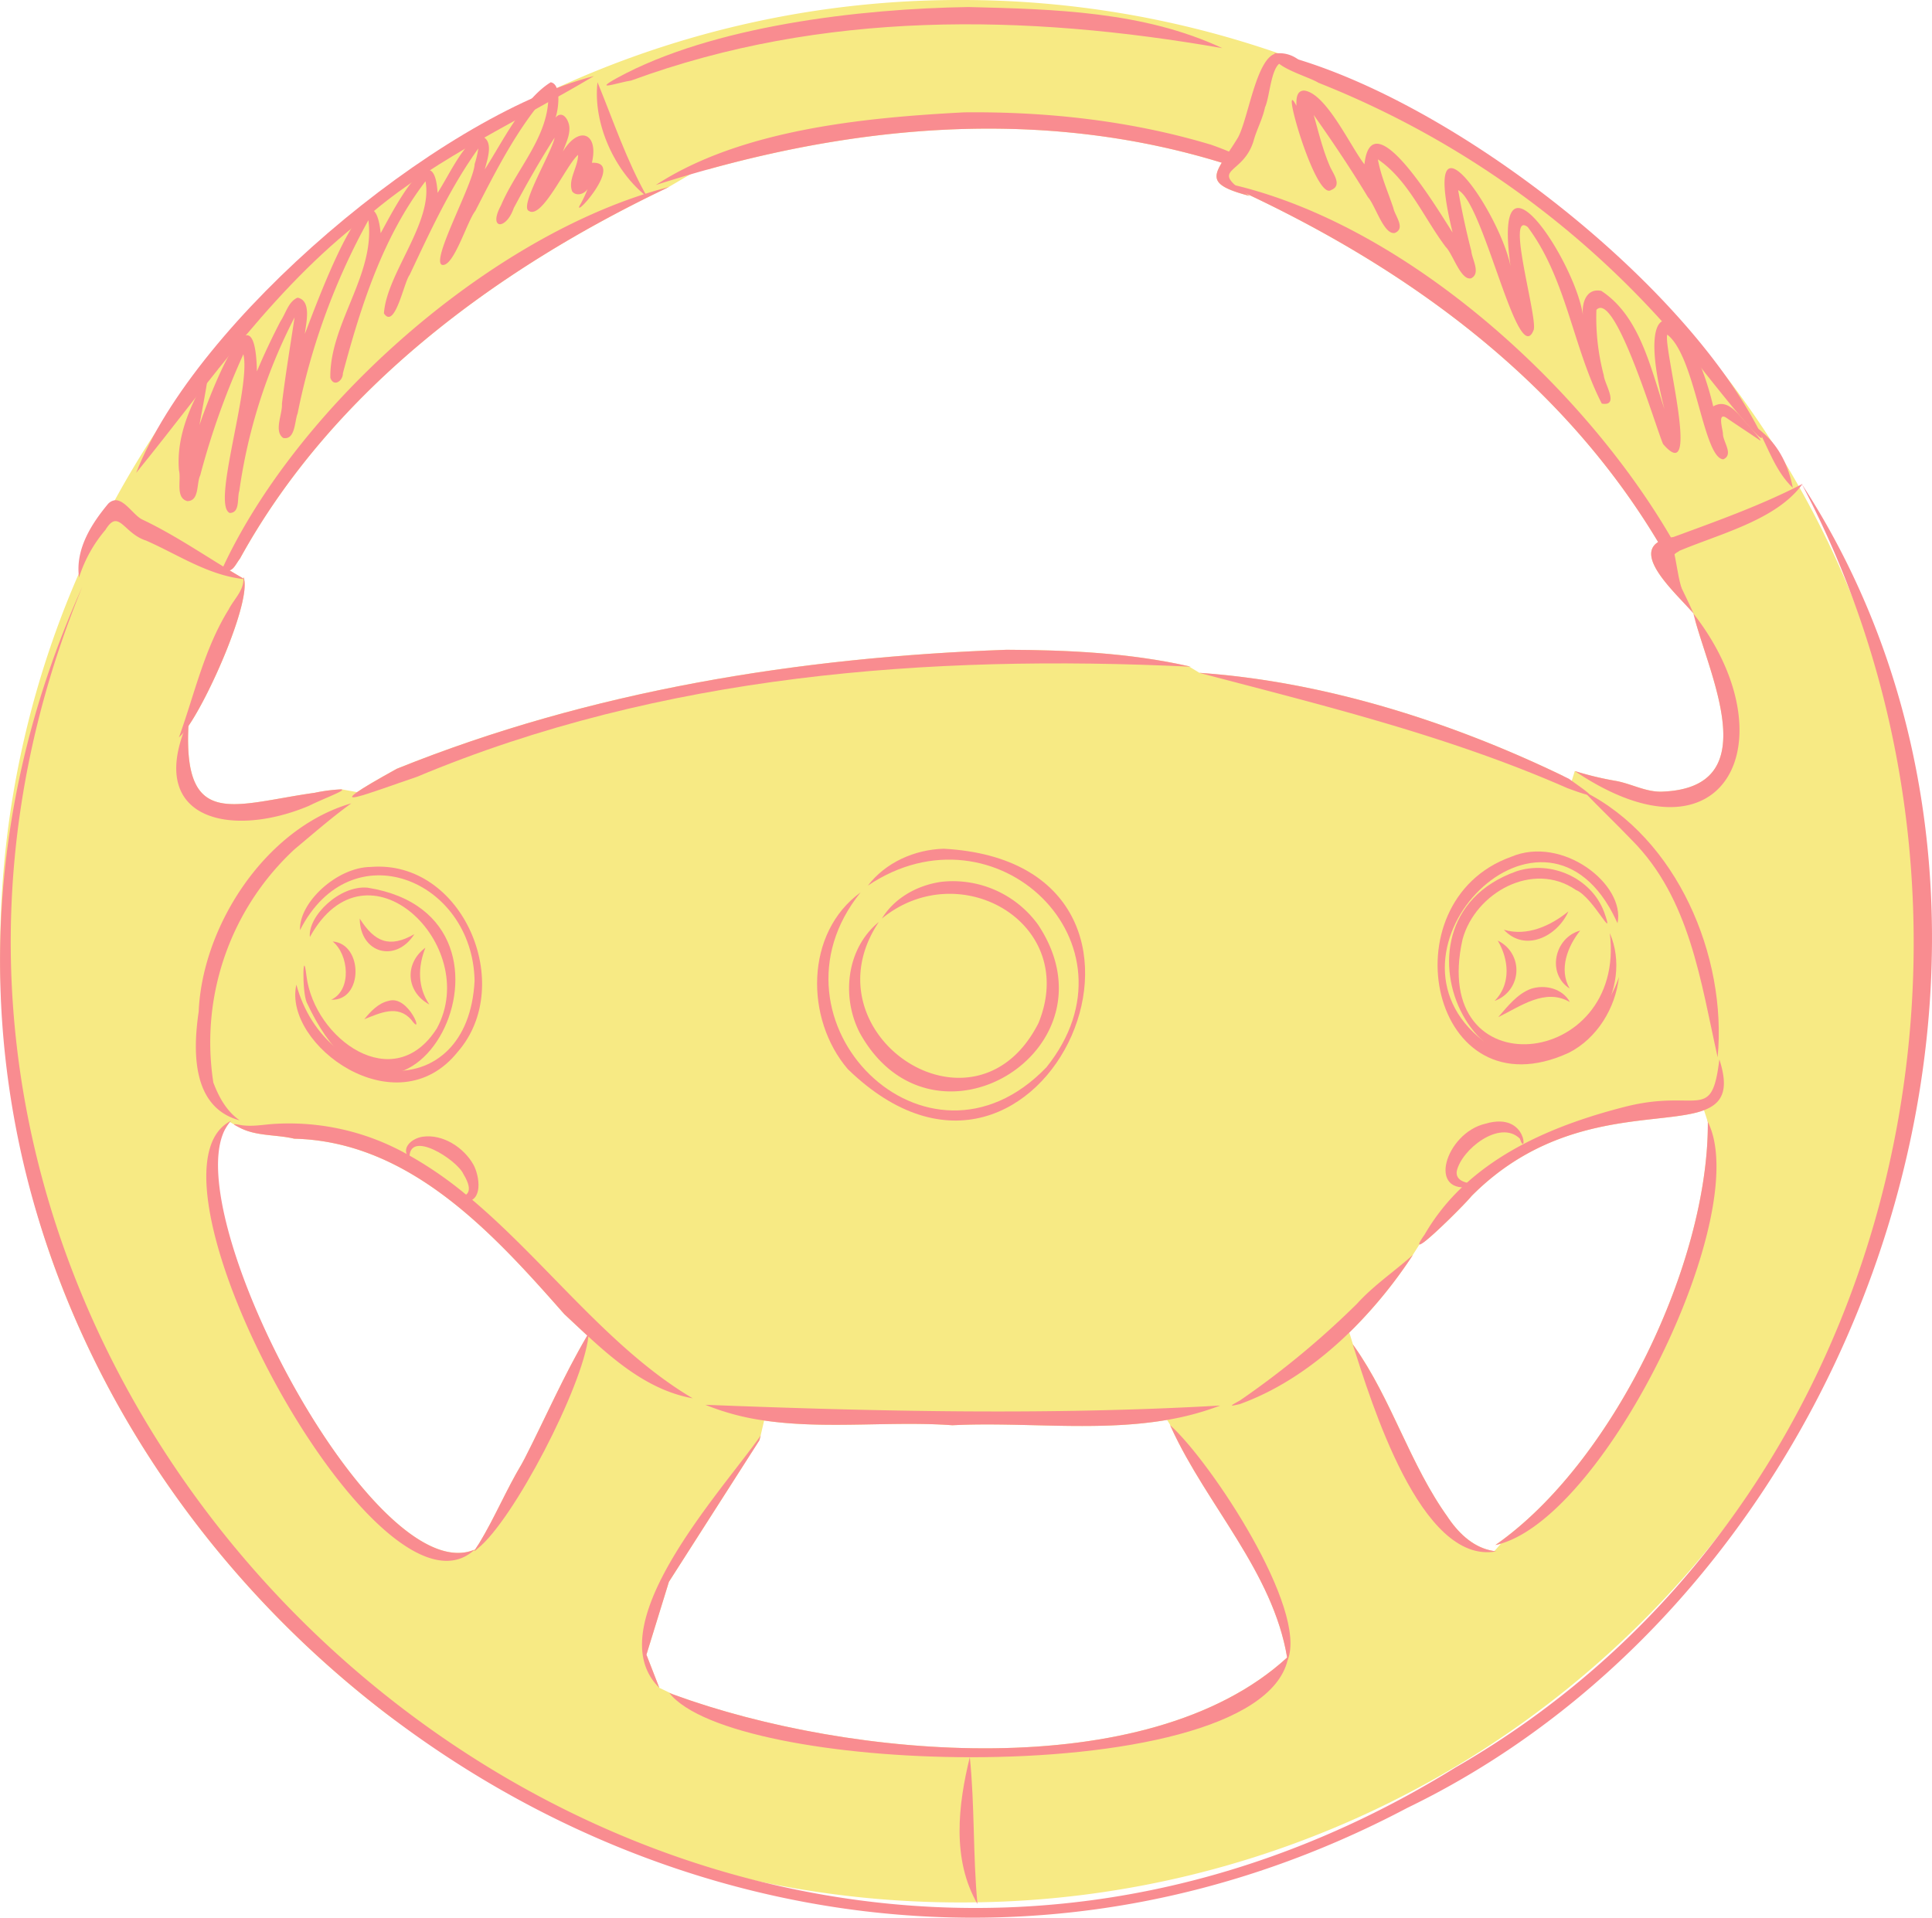 <svg xmlns="http://www.w3.org/2000/svg" width="562.61" height="558.482" viewBox="0 0 562.61 558.482">
  <g id="Group_882" data-name="Group 882" transform="translate(4112.016 -728.18)">
    <path id="Path_1285" data-name="Path 1285" d="M-3890.748,1147.706l.109-.168.24-1.024Q-3890.563,1147.11-3890.748,1147.706Zm0,0,.109-.168.24-1.024Q-3890.563,1147.11-3890.748,1147.706Zm276.242-92.813c-.014-.033-.031-.066-.047-.1l.049.147A.448.448,0,0,0-3614.506,1054.893ZM-3975,1179.942a11.428,11.428,0,0,0,1.139-.389Zm84.251-32.236.109-.168.24-1.024Q-3890.563,1147.11-3890.748,1147.706Zm317.785-247c0-.008-.006-.016-.01-.025a274.987,274.987,0,0,0-14.805-30.469c-.1-.176-.2-.352-.3-.528q-1.908-3.367-3.912-6.677a.019.019,0,0,0-.008-.014q-1.908-3.152-3.9-6.245v0q-6.288-9.8-13.374-19.022l-.021-.027a280.245,280.245,0,0,0-123.776-91.658s0,0,0,0q-2.2-.826-4.414-1.614a.045.045,0,0,0-.021-.006c-.7-.248-1.395-.494-2.1-.735a281.654,281.654,0,0,0-92.492-15.506A280.939,280.939,0,0,0-3949.722,753.8c-.181.082-.359.164-.537.248a.127.127,0,0,0-.025.01q-3.649,1.69-7.244,3.48a280.061,280.061,0,0,0-109.124,96.707s0,0,0,.006q-6.275,9.545-11.766,19.62-5.7,10.47-10.511,21.466a273.742,273.742,0,0,0-22.846,107.4s0,.006,0,.008q-.012,1.226-.012,2.451a274.279,274.279,0,0,0,13.923,86.542.645.645,0,0,0,.02.063c18.293,53.651,53.376,100.846,98.372,135.347l.037.027a279.707,279.707,0,0,0,110.111,49.227l.053.012a283.64,283.64,0,0,0,57.188,5.794q2.316,0,4.625-.039c.074,0,.147,0,.221,0a280.125,280.125,0,0,0,215.623-106.484l.065-.084a274.122,274.122,0,0,0,59.168-170.4A273.94,273.94,0,0,0-3572.963,900.707Zm-342.48,321.05-.416-.151-3.992-1.913-3.742-9.636,6.546-21.216,26.3-41.135.109-.168.24-1.024c.024-.09.047-.178.072-.268a.132.132,0,0,0-.015.023l1.026-4.408q1.343.2,2.693.358c17.093,2.03,35.161-.207,52.135,1.022,20.278-1.012,41.59,1.884,61.742-1.423q.387-.062.774-.129l1.014,1.649-.125-.113c.119.266.24.533.363.8,10.361,22.584,29.535,41.862,33.707,66.856C-3777.772,1248.269-3864.554,1240.347-3915.444,1221.757Zm167.5-436.515q-.578-.387-1.092-.743c48.49,22.795,92.189,55.019,120.057,101.534-6.654,4.229,4.885,14.691,9.6,20.011l.192-.16,1.448,2.906-.45.025c4.891,17.765,19.829,48.549-9.266,49.89-4.968.319-9.392-2.4-14.213-3.174a92.821,92.821,0,0,1-11.582-2.81l-1.222,3.946-2.26-2.557c-32.709-15.786-69.56-27.47-105.8-29.979h0l-3.1-1.883.148-.011c-17.437-3.93-35.374-4.764-53.229-4.829-60.538,2.157-121.2,11.932-177.584,34.661-6.085,3.369-9.733,5.532-11.552,6.8l-4.766-.872.037.061a48,48,0,0,0-7.613,1c-23.354,3.267-38.253,10.883-36.771-19.448,6.7-9.825,17.882-35.794,16.208-42.761l.149.016c-.055-.033-.113-.064-.168-.1a3.461,3.461,0,0,0-.2-.58c.019.162.031.324.037.483q-2.034-1.17-4.033-2.386c1.254-.338,1.892-1.944,3.021-3.43,27.239-49.536,74.979-84.271,123.493-107.531l1.271-.638,8.909-5.222,2.587.058c49.088-13.617,100.228-17.146,149.645-1.95C-3758.94,780.354-3758.473,782.5-3747.948,785.243Zm-225.912,394.31-1.139.389c-28.838,8.266-82.992-93.953-72.147-121.614l2.154-3.451,2.041,1.228c.2.11.445.238.727.385,4.905,2.656,10.759,2.038,16.067,3.31,33.637.811,57.869,27.483,78.637,51.078,2.206,2.046,4.428,4.16,6.7,6.249-6.816,11.582-12.137,23.864-18.234,35.808l-.012.024-.006.01c-.014.029-.031.059-.047.088l-.037.068c-.239.443-.477.887-.716,1.329-.012.022-.025.047-.037.07l-.043.076v0s0,0,0,0c-4.463,7.465-7.824,15.557-12.309,22.961-.187.315-.49.758-.77,1.173l-.375.66-.076.026-.137.047Zm297.262.26-.3.053q-.519-.083-1.02-.2c-5.423-1.264-9.436-5.317-12.5-9.9.111.145.219.291.327.436-11.159-15.432-16.415-34.436-27.421-49.981-.1-.151-.213-.3-.321-.453l-1.083-3.523q.737-.712,1.458-1.442a135.734,135.734,0,0,0,16.683-20.577l.311-.529,2.349-3.7.755.04c3.365-2.431,12.638-11.752,14.031-13.536,23.985-24.179,51.931-20.847,65.409-24.3a21.689,21.689,0,0,0,2.294-.715l1.01,3.113-.121-.154q.095.172.184.35l.049.147c0,.32,0,.639,0,.961-.153,40.109-26.86,96.512-60.122,120.972q-.873.642-1.751,1.253c.541-.115,1.087-.252,1.636-.416Zm-214.15-32.107.109-.168.24-1.024Q-3890.563,1147.11-3890.748,1147.706Zm276.242-92.813c-.014-.033-.031-.066-.047-.1l.049.147A.448.448,0,0,0-3614.506,1054.893Zm-276.242,92.813.109-.168.24-1.024Q-3890.563,1147.11-3890.748,1147.706Z" transform="translate(-0.179 0)" fill="#f7ea84"/>
    <g id="Group_881" data-name="Group 881" transform="translate(-4112.016 730.23)">
      <path id="Path_1286" data-name="Path 1286" d="M-3822.822,1776.382v0c.1-.041.191-.084.287-.125Zm9.333-4.807a47.972,47.972,0,0,0-7.613,1c-23.354,3.267-38.254,10.883-36.771-19.448q.044-.928.111-1.9-.919,2.021-1.594,3.893c-9.355,25.849,14.889,30.385,36.533,21.269,4.049-1.984,8.669-3.711,9.552-4.442C-3813.022,1771.737-3813.065,1771.61-3813.489,1771.575Z" transform="translate(3912.743 -1543.747)" fill="#f98c90"/>
      <path id="Path_1287" data-name="Path 1287" d="M-3788.263,1870.491c-24.861,7.168-43.371,35.5-44.444,60.689-1.714,11.636-1.969,27.924,11.964,31.644-3.827-2.64-6.089-6.778-7.694-11.036a76.632,76.632,0,0,1,23.765-68.032l-.413.355c5.544-4.609,10.982-9.4,16.822-13.62Z" transform="translate(3890.562 -1638.591)" fill="#f98c90"/>
      <path id="Path_1288" data-name="Path 1288" d="M-3661.908,1990.231c-8.123-.768-17.431,8.281-16.807,14.382,16.572-30.147,50.042,2.439,37,26.56-12.573,19.887-35.668,3.115-37.981-15.173-1.057-9.021-1.354,4.39.057,7.637,27.456,59.24,71.824-24.783,17.73-33.405Z" transform="translate(3768.951 -1733.771)" fill="#f98c90"/>
      <path id="Path_1289" data-name="Path 1289" d="M-3670.274,1960.556c-9.8.087-20.918,10.371-20.56,18.405,14.878-29.224,50.284-14.756,50.835,14.731-1.86,36.812-43.342,32.821-51.915,1.07.006.022.014.045.02.068-4,17.465,29.194,41.867,47.017,19.54,16.956-19.484,1.374-56.045-25.4-53.814Z" transform="translate(3778.199 -1710.133)" fill="#f98c90"/>
      <path id="Path_1290" data-name="Path 1290" d="M-3640.644,2066.91c4.672,3.772,5.663,14.116-.428,16.966,9.381.367,9.346-16.281.428-16.966Zm.794,16.268-.047.028Z" transform="translate(3737.523 -1794.782)" fill="#f98c90"/>
      <path id="Path_1291" data-name="Path 1291" d="M-3600.535,2034.324c.1,10.129,10.475,13.034,15.922,4.536-7.288,4.174-11.613,2.264-15.922-4.536Z" transform="translate(3705.289 -1768.87)" fill="#f98c90"/>
      <path id="Path_1292" data-name="Path 1292" d="M-3523.883,2075.731c-6.171,4.588-5.658,12.87,1.135,16.538-3.436-5.1-3.334-10.954-1.135-16.538Z" transform="translate(3647.765 -1801.797)" fill="#f98c90"/>
      <path id="Path_1293" data-name="Path 1293" d="M-3586.917,2150.632c-3.017.651-5.277,3.057-7.133,5.365,4.589-1.825,9.747-4.352,13.685.151,4,5.514-.645-7.308-6.552-5.516Z" transform="translate(3700.132 -1861.22)" fill="#f98c90"/>
      <path id="Path_1294" data-name="Path 1294" d="M-3367.085,1657.056l-.383-.018c-76.156-3.619-153.9,2.281-225.042,32.089-6.889,2.333-14.021,4.97-17.177,5.741-1.976.479-2.4.229-.231-1.284,1.819-1.27,5.466-3.432,11.551-6.8,56.381-22.729,117.046-32.5,177.584-34.661,17.855.066,35.792.9,53.229,4.829Z" transform="translate(3713.9 -1464.943)" fill="#f98c90"/>
      <path id="Path_1295" data-name="Path 1295" d="M-2293.906,1720.417c-.922-.209-2.757-.838-5.712-1.917-34.511-15.176-70.856-24.014-107.172-33.57a.3.3,0,0,1,.041,0h.016c36.242,2.509,73.093,14.193,105.8,29.979q.617.3,1.229.6c.184.09.369.178.551.268,3.357,2.425,5.612,3.967,5.935,4.5C-2293.076,1720.511-2293.285,1720.558-2293.906,1720.417Z" transform="translate(2756.028 -1491.034)" fill="#f98c90"/>
      <path id="Path_1296" data-name="Path 1296" d="M-2006.76,2234.56c-2.292,18.828-6.1,8.3-27.634,13.843-16.511,4.225-33.264,10.738-45.878,22.076-.494.44-.981.893-1.462,1.352a61.066,61.066,0,0,0-10.855,13.745s0,0,0,0c-1.589,2.228-1.882,3.025-1.354,2.892a3.665,3.665,0,0,0,.975-.563c3.365-2.431,12.639-11.752,14.031-13.536,23.985-24.179,51.93-20.847,65.408-24.3a21.7,21.7,0,0,0,2.294-.715C-2005.929,2247.346-2003.856,2243.5-2006.76,2234.56Z" transform="translate(2507.448 -1928.097)" fill="#f98c90"/>
      <path id="Path_1297" data-name="Path 1297" d="M-2032.079,1963.325c-42.447,15.111-7.184,82.293,24.528,42.374,4.749-7.035,6.162-16.527,2.725-24.4,4.93,39.825-52.733,45.724-42.874,1.788,3.725-13.581,20.535-22.96,33.008-14.352,5.093,2.07,11.6,15.97,8.208,6.409-3.737-10-15.59-15.155-25.6-11.823Zm-7.868,47.627.114.073-.114-.073Z" transform="translate(2473.61 -1711.609)" fill="#f98c90"/>
      <path id="Path_1298" data-name="Path 1298" d="M-2046.542,1940.5c-36.534,13.062-23.311,75.483,16.8,57.066,8.235-4.187,13.6-13.036,14.6-22.1-5.043,15.671-24.292,29.649-39.7,18.524l.171.116c-33.889-26.25,18.138-79.258,38.745-35.03l-.019-.04.05.106-.011-.022c.1.222.208.445.314.667v0l.035.074-.01-.019c2.381-11.313-16.045-25.667-30.982-19.344Zm30.982,19.344-.025-.053Zm-.339-.72-.021-.044Z" transform="translate(2486.596 -1693.03)" fill="#f98c90"/>
      <path id="Path_1299" data-name="Path 1299" d="M-1985.942,2065.677c3.294,5.545,3.88,12.67-.9,17.551a9.5,9.5,0,0,0,.9-17.551Z" transform="translate(2422.086 -1793.802)" fill="#f98c90"/>
      <path id="Path_1300" data-name="Path 1300" d="M-1954.924,2024.135c-5.234,4.216-12.011,7.351-18.8,5.344,6.2,6.679,15.608,1.926,18.8-5.344Z" transform="translate(2411.657 -1760.768)" fill="#f98c90"/>
      <path id="Path_1301" data-name="Path 1301" d="M-1892.633,2051.423c-7.495,2.013-9.811,12.555-3.062,16.872-3.208-5.573-.626-12.223,3.062-16.872Z" transform="translate(2352.787 -1782.467)" fill="#f98c90"/>
      <path id="Path_1302" data-name="Path 1302" d="M-1972.236,2132.193c-4.017,1.5-6.805,5.128-9.534,8.256,6.437-3.108,13.643-8.59,20.877-4.4-2.148-3.945-7.244-5.2-11.343-3.855Z" transform="translate(2418.054 -1846.281)" fill="#f98c90"/>
      <path id="Path_1303" data-name="Path 1303" d="M-1860.225,1853.4c4.659,4.885,9.574,9.549,14.247,14.434l-.107-.116c16.778,16.953,19.912,40.969,24.87,63.142,2.777-29.385-11.8-63.882-39.009-77.46Zm33.473,51.7.032.141-.032-.141Z" transform="translate(2321.402 -1625.002)" fill="#f98c90"/>
      <path id="Path_1304" data-name="Path 1304" d="M-1872.91,1646.458a92.753,92.753,0,0,0,11.582,2.81c4.821.77,9.245,3.494,14.213,3.174,29.095-1.341,14.156-32.125,9.266-49.89-.172-.625-.332-1.231-.475-1.821-.012-.047-.022-.094-.035-.141C-1810.158,1636.82-1828.627,1676.261-1872.91,1646.458Z" transform="translate(2331.489 -1423.967)" fill="#f98c90"/>
      <path id="Path_1305" data-name="Path 1305" d="M-1720.354,1416.318l-.01.006q-.476.246-.954.487c-11.633,5.9-24.157,10.372-36.418,14.875-.258.041-.508.084-.75.133a10.837,10.837,0,0,0-3.738,1.339c-6.654,4.229,4.885,14.691,9.6,20.011q.27.307.51.59c.082.1.16.191.234.281-1.11-2.552-2.355-5.061-3.562-7.584q-.574-1.2-1.132-2.413c-1.782-.926-2.585-3.67-2.607-5.638a5.131,5.131,0,0,1,.149-1.372q.728-.341,1.483-.669c.434-.193.877-.381,1.323-.569,11.721-4.924,27.374-8.817,35.21-18.455.246-.3.483-.606.709-.917a.045.045,0,0,0,.012-.016c.047-.062.092-.125.137-.186Z" transform="translate(2245.077 -1277.357)" fill="#f98c90"/>
      <path id="Path_1306" data-name="Path 1306" d="M-3709.891,2347.9q-.891-.756-1.792-1.491a111.217,111.217,0,0,0-16.466-11.383c-.289-.16-.578-.319-.866-.475a70.287,70.287,0,0,0-38.022-8.78c-3.541.168-7.1.989-10.634.3-1.47-.256-1.886-.287-1.382.043l.006,0c.121.08.3.181.524.3.2.11.444.238.727.385,4.905,2.657,10.759,2.038,16.067,3.31,33.637.811,57.87,27.482,78.637,51.078,2.206,2.046,4.428,4.16,6.7,6.249l.332.3c8.837,8.115,18.4,15.828,30.366,17.974C-3669.747,2391.534-3688.161,2366.261-3709.891,2347.9Zm26.834,33.334c-.012-.014-.024-.027-.035-.041l-.039-.035C-3683.106,2381.185-3683.082,2381.209-3683.057,2381.236Z" transform="translate(3847.408 -2000.548)" fill="#f98c90"/>
      <path id="Path_1307" data-name="Path 1307" d="M-3529.879,2344.1c-3.141.464-6.588,3.317-3.826,6.39-.382-8.885,13.927.433,15.7,4.48,6.711,11.006-10.668,4.178.35,8.032,5.484.094,4.369-7.425,2.6-10.714-2.781-5.027-8.954-9.042-14.816-8.188Z" transform="translate(3652.948 -2015.114)" fill="#f98c90"/>
      <path id="Path_1308" data-name="Path 1308" d="M-2959.129,2725.945a81.171,81.171,0,0,1-15.477,4.186q-.387.067-.774.129c-20.153,3.307-41.464.412-61.742,1.423-16.974-1.229-35.042,1.008-52.135-1.022q-1.352-.16-2.693-.358a71.414,71.414,0,0,1-17.109-4.573C-3059.123,2727.669-3009.083,2728.8-2959.129,2725.945Z" transform="translate(3314.47 -2318.673)" fill="#f98c90"/>
      <path id="Path_1309" data-name="Path 1309" d="M-2307.788,2512.584c-5.352,4.78-11.381,8.817-16.208,14.16a248.84,248.84,0,0,1-34.051,28.14c-2.439,1.389-3.813,1.985-.039,1.071,11.8-4.266,22.557-11.786,31.845-20.825q.737-.712,1.458-1.442a135.7,135.7,0,0,0,16.683-20.577c.137-.2.273-.407.406-.612C-2307.725,2512.529-2307.757,2512.555-2307.788,2512.584Z" transform="translate(2719.159 -2149.114)" fill="#f98c90"/>
      <path id="Path_1310" data-name="Path 1310" d="M-2044.973,2323.541c-11.727,2.64-17.461,21.295-3.511,18.24l-.1.028c5.179-1.472-5.472.689-4.811-4.409,1.376-6.355,12.56-15.172,18.375-9.5,1.929,6.084,2.631-8.03-9.956-4.363Z" transform="translate(2477.607 -1998.363)" fill="#f98c90"/>
      <path id="Path_1311" data-name="Path 1311" d="M-2913.406,1935.036c-8.421.26-16.859,3.968-22.034,10.741,37.09-24.98,80.915,16.855,52,52.9-34.757,36.177-84.321-13.452-54.125-50.925-16.242,11.791-16.166,36.9-3.733,51.456,56.9,55.29,107.643-59.854,27.895-64.176Zm-32.706,32.234q-.026.138-.052.277C-2946.147,1967.454-2946.13,1967.362-2946.112,1967.27Zm4.953,26.844.09.134-.09-.134Zm33.365,16.786-.088.006Z" transform="translate(3188.17 -1689.917)" fill="#f98c90"/>
      <path id="Path_1312" data-name="Path 1312" d="M-2878.03,1981.253c-6.852,1-13.522,4.67-17.169,10.682,22.62-18.578,57.415,1.331,45.631,30.377-18.513,36.678-68.317,3.178-46.514-29.39-9.447,7.708-10.972,21.79-5.55,32.3,21.259,38.433,76.167,4.873,51.894-31.542l.072.1a30.6,30.6,0,0,0-28.364-12.532Z" transform="translate(3152.004 -1726.477)" fill="#f98c90"/>
      <path id="Path_1313" data-name="Path 1313" d="M-3740.5,2446.74c-27.866,25.94-101.311-109.814-70.928-124.87-.166.172-.328.352-.483.539a11.963,11.963,0,0,0-1.917,3.33c-10.845,27.661,43.087,129.764,71.925,121.5a11.783,11.783,0,0,0,1.37-.484Z" transform="translate(3878.738 -1997.525)" fill="#f98c90"/>
      <path id="Path_1314" data-name="Path 1314" d="M-3404.656,2624.554c-6.816,11.582-12.136,23.864-18.233,35.808l-.012.025s0,.006-.006.01c-.014.029-.031.059-.047.088l-.037.068c-.24.442-.477.887-.717,1.329l-.037.07-.043.076s0,0,0,0,0,0,0,0c-4.463,7.465-7.823,15.557-12.309,22.96-.186.316-.49.758-.77,1.174-.156.227-.3.447-.418.631-.379.606-.424.844.7-.207,10.431-8.221,30.633-47.2,32.261-61.732.039-.352.067-.688.084-1.01C-3404.379,2624.084-3404.518,2624.319-3404.656,2624.554Z" transform="translate(3575.666 -2237.658)" fill="#f98c90"/>
      <path id="Path_1315" data-name="Path 1315" d="M-3164.628,2769.492c-11.138,15.989-47.8,55.375-29.508,73.425l-3.742-9.636,6.546-21.216,26.3-41.135q.185-.6.348-1.192c.025-.09.047-.178.072-.268A.094.094,0,0,0-3164.628,2769.492Z" transform="translate(3386.122 -2353.455)" fill="#f98c90"/>
      <path id="Path_1316" data-name="Path 1316" d="M-3160.41,3135.462l0,0-.012,0Z" transform="translate(3355.311 -2644.488)" fill="#f98c90"/>
      <path id="Path_1317" data-name="Path 1317" d="M-2980.074,3083.4c-.064.385-.144.768-.236,1.145-4.872,19.872-48.963,28.292-92.535,28.234h-.012c-39.351-.053-78.276-7.023-87.5-18.713l1.073.4.416.151c50.89,18.59,137.672,26.512,178.43-10.879Z" transform="translate(3355.264 -2603.09)" fill="#f98c90"/>
      <path id="Path_1318" data-name="Path 1318" d="M-2744.653,3226.668c-3.419,13.953-5.275,29.8,2.223,42.755-1.341-14.241-.765-28.527-2.223-42.755Z" transform="translate(3027.068 -2717.016)" fill="#f98c90"/>
      <path id="Path_1319" data-name="Path 1319" d="M-2448.1,2754.833l-.125-.113c.119.266.24.532.362.8,10.361,22.584,29.535,41.862,33.707,66.857.047.268.09.536.131.807,0,.006,0,.01,0,.017C-2407.931,2808.321-2436.427,2765.326-2448.1,2754.833Z" transform="translate(2788.973 -2341.726)" fill="#f98c90"/>
      <path id="Path_1320" data-name="Path 1320" d="M-2146.891,2699.854c-22.058,4.055-36.449-43.7-41.819-60.344.035.047.068.094.1.141.109.149.217.3.322.452,11.006,15.545,16.261,34.549,27.421,49.981-.108-.145-.217-.291-.327-.436,3.068,4.581,7.08,8.635,12.5,9.9.334.077.674.145,1.02.2C-2147.415,2699.788-2147.155,2699.825-2146.891,2699.854Z" transform="translate(2582.612 -2250.111)" fill="#f98c90"/>
      <path id="Path_1321" data-name="Path 1321" d="M-1923.929,2321.686a.452.452,0,0,1,0,.052c0,.319,0,.639,0,.96-.153,40.109-26.86,96.512-60.122,120.972q-.873.642-1.751,1.253c.541-.115,1.087-.252,1.636-.416C-1952.837,2435.218-1910.631,2348.026-1923.929,2321.686Zm-.01-.164c-.033-.043-.068-.086-.1-.129l-.121-.154q.1.172.184.35c.016.031.033.063.047.1v-.151Z" transform="translate(2421.259 -1997.024)" fill="#f98c90"/>
      <path id="Path_1322" data-name="Path 1322" d="M-3587.237,1416.414l-.055-.088c-.023-.033-.043-.063-.063-.1.018.035.037.068.053.1l.053.1a277.132,277.132,0,0,1,14.1,31.386c0,.008.006.016.01.025,34.594,91.828,19.678,198.288-38.589,274.889l-.066.084a256.029,256.029,0,0,1-76.375,67.231c-66.435,41.168-137.156,49.049-201.28,33.5l-.053-.012c-152.927-37.111-268.321-207.467-198.548-377.334-15.649,34.817-23.176,69.773-23.9,103.668,0,0,0,.006,0,.008a258.257,258.257,0,0,0,13.91,88.994c.006.021.013.043.021.063,18.293,53.651,53.376,100.846,98.372,135.347l.037.026c80.529,61.728,192.8,82.8,297.415,27.5C-3566.094,1735.971-3503.559,1545.069-3587.237,1416.414Z" transform="translate(4112.016 -1277.365)" fill="#f98c90"/>
      <path id="Path_1323" data-name="Path 1323" d="M-3144.279,738.192c-31.472.459-74.624,5.472-102.334,20.638-7.491,4.126.347,1.307,4.106.759,55.615-20.451,114.779-19.463,172.108-9.424-22.87-10.715-49.038-11.358-73.879-11.974Z" transform="translate(3426.339 -738.192)" fill="#f98c90"/>
      <path id="Path_1324" data-name="Path 1324" d="M-3785.133,836.26c-45.9,11.979-116,71.182-133.323,115.588,21.687-26.66,41.1-55.586,69.214-76.232l-.35.276c19.519-16.316,42.82-26.68,64.46-39.632Z" transform="translate(3958.099 -816.175)" fill="#f98c90"/>
      <path id="Path_1325" data-name="Path 1325" d="M-2299.548,804.5c-.512,3.107,9.937,5.954,12.646,7.689a267.592,267.592,0,0,1,109.213,80.179l-.349-.443c2.477,3.1,25.659,32.939,19.153,20.835-23.319-44.614-91.838-97.449-140.758-109.242C-2299.6,803.85-2299.576,804.186-2299.548,804.5Z" transform="translate(2670.825 -790.137)" fill="#f98c90"/>
      <path id="Path_1326" data-name="Path 1326" d="M-3010.62,900.15q-.983-.439-1.976-.854-2.755-1.155-5.583-2.126l.178.072c-23.167-6.949-47.549-9.624-71.694-9.374-29.084,1.516-65.026,4.987-89.8,21.158q4.577-1.468,9.182-2.828,2.982-.879,5.976-1.71c49.088-13.617,100.227-17.146,149.645-1.95q1.626.5,3.246,1.026A4.442,4.442,0,0,1-3010.62,900.15Z" transform="translate(3370.483 -857.201)" fill="#f98c90"/>
      <path id="Path_1327" data-name="Path 1327" d="M-3665.947,994c-.488.231-.977.465-1.464.7-48.514,23.26-96.254,57.994-123.493,107.53-1.128,1.487-1.767,3.093-3.021,3.431a2.925,2.925,0,0,1-2.155-.428l.32-.688c21.183-45.293,73.583-92.654,122.479-108.413.148-.047.293-.094.438-.139Q-3669.38,994.888-3665.947,994Z" transform="translate(3860.785 -941.609)" fill="#f98c90"/>
      <path id="Path_1328" data-name="Path 1328" d="M-2241.965,1094.822a4.523,4.523,0,0,0-1.282.86,4.421,4.421,0,0,0-1.331,2.357c-.129-.231-.258-.463-.389-.692q-.71-1.272-1.44-2.529-.789-1.367-1.6-2.718c-27.868-46.515-71.567-78.739-120.056-101.534q-3.521-1.656-7.076-3.246,2,.409,3.994.891c50.157,12.09,101.077,58.314,126.876,102.55.164.274.324.551.481.827q.6,1.032,1.174,2.064.3.544.6,1.083C-2242,1094.765-2241.982,1094.793-2241.965,1094.822Z" transform="translate(2730.86 -936.297)" fill="#f98c90"/>
      <path id="Path_1329" data-name="Path 1329" d="M-3962.17,1481.1c0-.008.01-.014.014-.022.039-.049.078-.1.119-.15C-3962.08,1480.987-3962.125,1481.045-3962.17,1481.1Z" transform="translate(3992.859 -1328.814)" fill="#f98c90"/>
      <path id="Path_1330" data-name="Path 1330" d="M-3952.083,1462.47l-.15-.016c-.062-.006-.121-.012-.182-.021-10.449-1.2-18.961-7.084-28.343-11.213-6.607-2.085-7.934-9.523-11.85-3.115a40.08,40.08,0,0,0-7.688,13.849q-.071-.507-.111-1.012c-.615-7.654,3.713-14.551,8.438-20.263a3.3,3.3,0,0,1,2.073-1.2c2.791-.3,5.433,4.246,7.871,5.536,8.3,3.92,15.923,8.962,23.739,13.761q.916.562,1.835,1.116,2,1.213,4.033,2.386c.055.033.11.066.167.1S-3952.139,1462.437-3952.083,1462.47Z" transform="translate(4023.311 -1295.839)" fill="#f98c90"/>
      <path id="Path_1331" data-name="Path 1331" d="M-3854.954,1591.912c-.524.768-1.022,1.438-1.483,1.991a9.075,9.075,0,0,1-1.313,1.335l.2-.465c4.426-12.372,7.272-25.455,14.314-36.8,1.477-2.906,4.342-5.446,4.312-8.847,0-.053,0-.1,0-.158-.006-.16-.018-.322-.037-.483a3.482,3.482,0,0,1,.205.579c.006.027.012.055.018.082C-3837.073,1556.119-3848.251,1582.088-3854.954,1591.912Z" transform="translate(3909.825 -1382.537)" fill="#f98c90"/>
      <path id="Path_1332" data-name="Path 1332" d="M-3263.177,845.068c-1.389,12.031,4.979,26.03,14.457,33.4-5.979-10.489-9.866-22.24-14.457-33.4Z" transform="translate(3437.174 -823.179)" fill="#f98c90"/>
      <path id="Path_1333" data-name="Path 1333" d="M-2356.057,807.7a18.143,18.143,0,0,0-1.692-1.52s0,0,0,0q-.371-.3-.758-.559a9.083,9.083,0,0,0-5.771-1.8c-.176.01-.354.029-.534.053l-.127.018a3.284,3.284,0,0,0-.369.1c-5.47,1.923-7.727,18.795-10.662,24.3-.934,1.546-1.842,2.925-2.663,4.162-.8,1.206-1.517,2.277-2.1,3.242-2.89,4.786-2.423,6.931,8.1,9.675q-.578-.387-1.092-.743a34.194,34.194,0,0,1-3.083-2.355c-5.389-4.77,2.622-4.059,5.319-12.878.905-3.35,2.648-6.414,3.339-9.82,1.3-2.7,1.661-10.633,4.141-12.7a2.029,2.029,0,0,1,1.081-.483C-2360.489,805.747-2358.306,806.922-2356.057,807.7Zm-6.759-1.311c-.039,0-.076.006-.113.01l-.037.01C-2362.917,806.4-2362.867,806.394-2362.816,806.386Z" transform="translate(2736.523 -790.366)" fill="#f98c90"/>
      <path id="Path_1334" data-name="Path 1334" d="M-1741.868,1495.906c-12.052-1.275,2.734,21.328.235,13.276-.981-3.451-1.253-7.039-2.193-10.5,2.077-1.769,8.232-2.69,1.958-2.776Zm-1.932,2.588-.018.036Z" transform="translate(2231.096 -1340.681)" fill="#f98c90"/>
      <path id="Path_1335" data-name="Path 1335" d="M-1613.032,1336.877c3.195,5.933,5.266,12.642,10.271,17.4-1.13-6.024-3.845-11.886-8.558-15.929l.088.079c-.587-.525-1.189-1.067-1.8-1.547Z" transform="translate(2124.835 -1214.264)" fill="#f98c90"/>
      <path id="Path_1336" data-name="Path 1336" d="M-3749.7,845.178c-8.03,4.947-14.064,17.386-19.2,25.369.841-3.252,3.055-9.318-2.031-9.9-5.211,4.249-8.123,11.091-11.717,16.742-1.123-18.5-13.652,6.523-16.574,11.726-2.57-24.576-19.843,23.817-22.074,29.3.335-3.1,2.051-9.666-2.129-10.511-2.7,1.159-3.414,4.586-4.968,6.858-2.467,4.776-4.793,9.638-6.864,14.6-.627-27.907-14.062,7.678-16.739,15.649.863-4.9,1.858-9.77,2.549-14.7-5.013,8.4-9.36,17.844-8.512,27.872.709,2.779-1.122,8.01,2.425,8.969,3.587-.036,2.615-5.159,3.775-7.54a222.029,222.029,0,0,1,12.557-35.236c2.28,9.678-9.313,43.866-3.978,46.23,3.085-.033,2.1-4.377,2.795-6.432a157.836,157.836,0,0,1,16.092-50.534c-1.271,8.371-2.662,16.742-3.683,25.155.2,2.976-2.432,7.993.37,9.968,3.531.693,3.295-4.875,4.2-7.155a195.547,195.547,0,0,1,20.608-56.268c2.091,15.836-11.33,30.149-11.083,45.892.937,2.786,3.679.98,3.66-1.332l0,.013c5.222-19.537,11.642-39.727,24.057-55.909,2.254,12.05-11.327,26.824-12.11,38.478,3.213,4.86,5.87-9.256,7.474-11.185,5.954-12.609,11.841-25.48,20.011-36.83a29.57,29.57,0,0,1-1.091,4.612l.02-.082c-.191,5.439-13.031,28.449-9.429,29.371,3.377.558,7.255-12.775,9.621-15.709,6.111-11.911,12.3-24.21,21.243-34.235.592,12.141-9.286,21.941-13.776,32.646-3.8,6.972,1.478,7.276,3.729.756l-.069.128c3.738-7.027,7.662-13.937,11.96-20.643-.627,3.97-10.455,20.1-7.466,21.341,3.858,2.537,11.013-13.672,14.317-16.326-.011,3.528-3.09,7.352-1.7,10.665,1.236,1.491,3.577.729,4.468-.761a32.146,32.146,0,0,1-2.37,4.956l.018-.032c-1.674,3.793,13.373-13.052,3.6-12.531,2.061-8.679-3.778-10.963-8.422-3.308.784-2.258,1.995-4.514,1.867-6.965-.091-2.083-1.957-5.257-4.04-2.875.87-2.4,1.808-9.677-1.381-10.3Zm-.689.328-.089.056Zm-11.374,38.588-.073.136Zm-32.233,2.164-.134.247Z" transform="translate(3910.077 -823.267)" fill="#f98c90"/>
      <path id="Path_1337" data-name="Path 1337" d="M-2271.8,856.971c-2.3.1-2.19,2.744-2.171,4.444-5.1-9.987,5.457,27.712,10.079,24.535,3.421-1.328.564-4.827-.349-6.969-2.066-4.792-3.282-9.886-4.689-14.9,5.51,7.813,10.845,15.745,15.787,23.931,2.133,2.278,4.648,11.169,7.881,10.405,3.176-1.381-.063-5.02-.482-7.259-1.563-4.683-3.633-9.286-4.5-14.156,8.851,5.993,13.389,17.09,19.764,25.514,2.083,2.051,4.36,9.828,7.364,9.131,2.949-1.435.254-5.565.071-7.98-1.507-5.842-2.769-11.745-3.826-17.685,7.473,3.612,17.45,52.64,22.012,40.636,1.059-3.937-8.195-34.849-1.756-29.907,11.309,15.1,13.146,35.068,21.571,51.424,5.269.881.742-5.761.579-8.25a65.421,65.421,0,0,1-2.144-19.057c5.434-5.762,17.2,33.988,19.405,39.071,11.324,13.179.038-28.089,1.221-31.856,8.256,6.284,10.47,36.06,16.342,36.314,3.106-1.437-.189-5.139-.125-7.534-.173-1.73-1.739-6.692,1.442-4.248,3,2.038,6.033,4.023,9.034,6.057l-.037-.025c1.959,1.434-2.39-3.408-3.189-4.357-2.617-2.686-5.771-7.89-10.077-5.295-7.018-29.887-23.883-36.971-14.223.711-4.035-11.975-7.174-27.048-18.37-34.36-4.466-.918-5.783,3.731-5.327,7.266-1.935-15.141-26.55-53.354-21.106-14.479-3.339-16.162-26.55-49.546-16.879-9.8-3.366-5.068-23.5-39.479-25.668-19.839-4.135-5.3-11.21-20.859-17.631-21.493Zm49.931,51.959c.008.046.016.092.023.138l-.023-.138Zm35.394,10.174,0,0h0Zm0,0h0l-.031.045Zm35.994,33.029-.026.075A.288.288,0,0,1-2150.489,952.138Z" transform="translate(2651.495 -832.644)" fill="#f98c90"/>
    </g>
  </g>
</svg>
